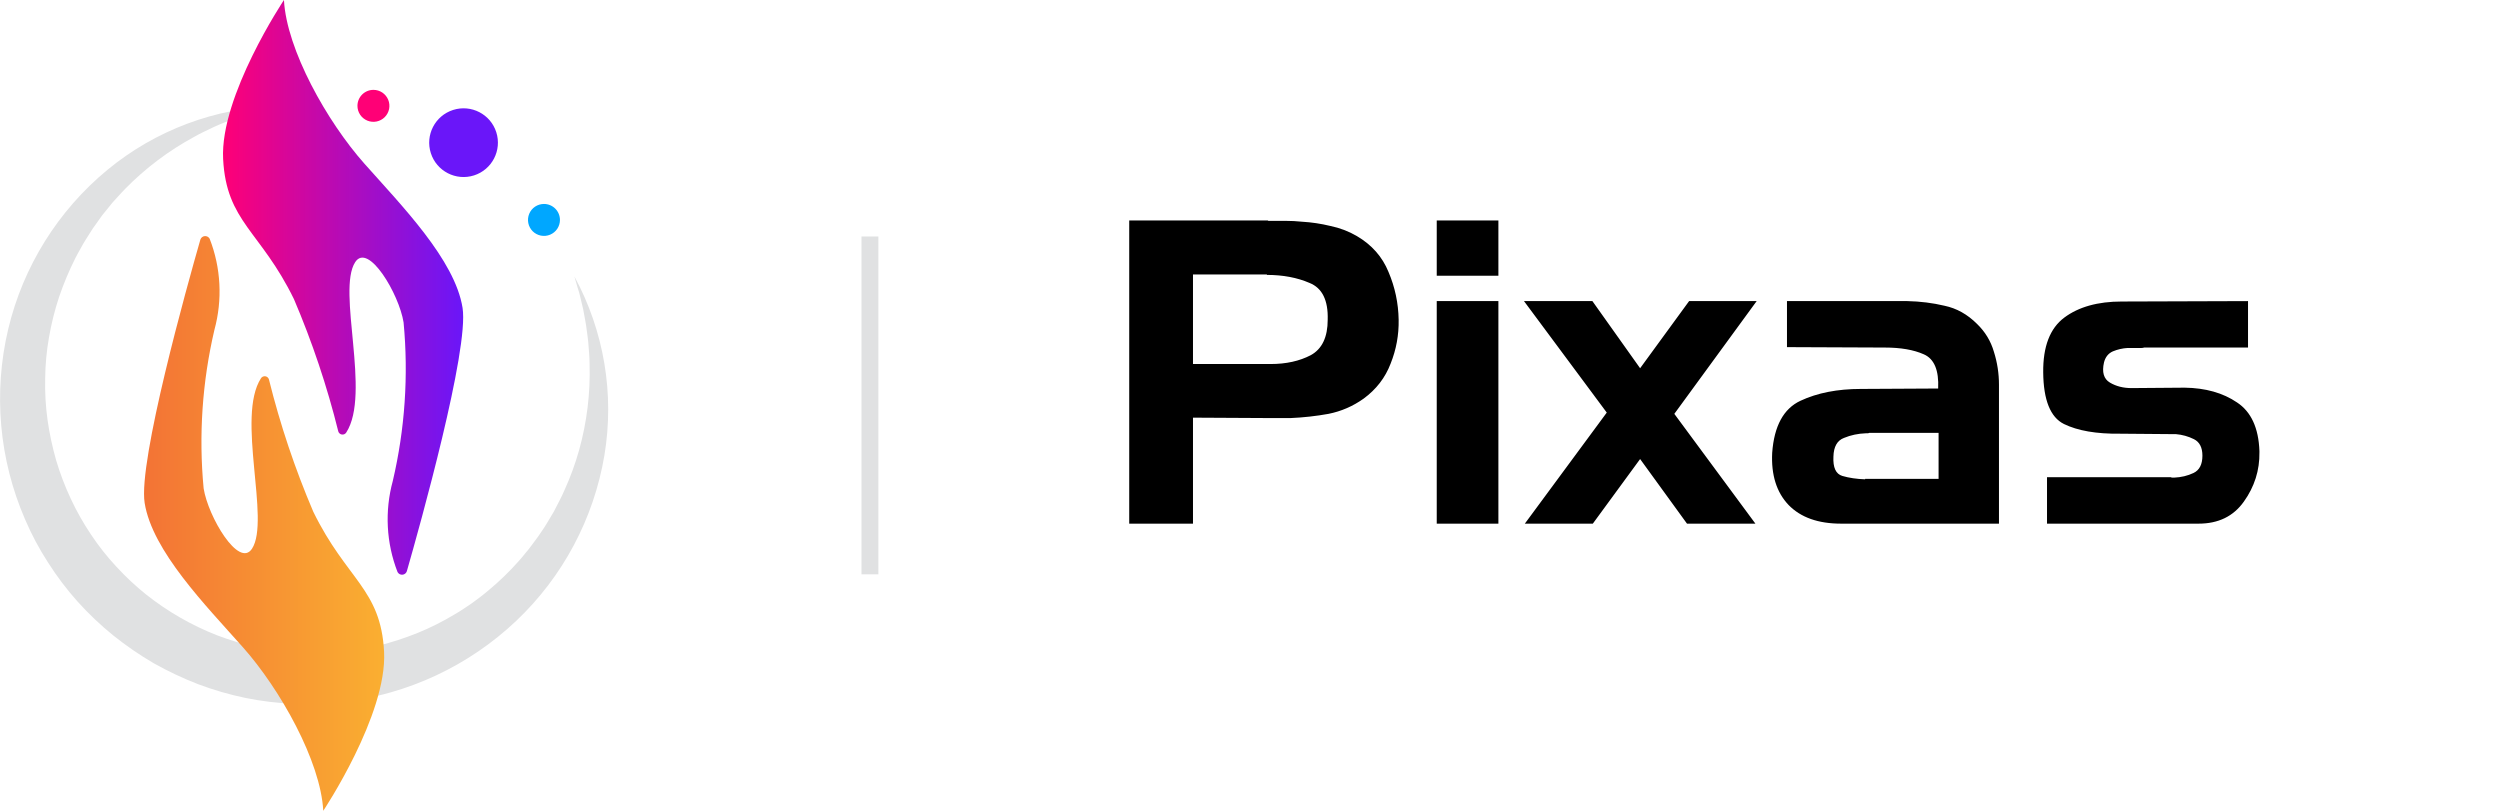<svg width="148" height="48" viewBox="0 0 148 48" fill="none" xmlns="http://www.w3.org/2000/svg">
<g clip-path="url(#clip0_19_22)">
<path d="M52 14H51V34H52V14Z" fill="#E0E1E2"/>
<path d="M34.003 16.364C35.759 19.598 36.385 23.325 35.781 26.955C35.151 30.702 33.319 34.142 30.561 36.755C27.747 39.419 24.147 41.103 20.298 41.555C20.058 41.579 19.818 41.616 19.577 41.63L18.853 41.674C18.369 41.681 17.885 41.692 17.401 41.665C16.432 41.626 15.467 41.509 14.517 41.315C13.566 41.117 12.633 40.845 11.724 40.503C10.82 40.152 9.941 39.737 9.096 39.262C8.259 38.772 7.459 38.222 6.702 37.616C5.949 37.005 5.244 36.336 4.595 35.616C3.949 34.893 3.364 34.119 2.844 33.301C2.318 32.489 1.863 31.634 1.483 30.745C-0.057 27.195 -0.406 23.241 0.488 19.476C1.37 15.779 3.433 12.47 6.364 10.051C9.208 7.707 12.753 6.378 16.437 6.274L15.787 6.433L15.464 6.51L15.144 6.604C14.932 6.668 14.719 6.727 14.509 6.794L13.886 7.017C13.678 7.086 13.475 7.171 13.273 7.256C13.071 7.341 12.867 7.419 12.673 7.512C12.28 7.706 11.881 7.877 11.505 8.097C9.991 8.915 8.609 9.956 7.405 11.185C7.328 11.258 7.257 11.337 7.186 11.416L6.972 11.651C6.832 11.81 6.68 11.958 6.552 12.127L6.152 12.62L6.052 12.743L5.96 12.872L5.777 13.13L5.594 13.387C5.532 13.472 5.471 13.557 5.417 13.647L5.08 14.179C4.963 14.353 4.868 14.54 4.765 14.723C4.662 14.906 4.559 15.087 4.465 15.273C4.091 16.017 3.769 16.785 3.5 17.573C3.241 18.357 3.04 19.159 2.9 19.973C2.757 20.782 2.681 21.602 2.674 22.424C2.656 23.242 2.703 24.06 2.816 24.87C2.931 25.677 3.102 26.475 3.326 27.258C3.558 28.037 3.848 28.797 4.193 29.532C4.536 30.266 4.935 30.973 5.387 31.645C5.834 32.318 6.336 32.954 6.887 33.545C7.433 34.139 8.023 34.692 8.653 35.197C9.922 36.202 11.333 37.014 12.84 37.606C13.595 37.894 14.37 38.128 15.158 38.306C15.947 38.485 16.75 38.599 17.558 38.648C17.958 38.68 18.367 38.678 18.773 38.682L19.381 38.661C19.581 38.661 19.781 38.632 19.988 38.619C20.799 38.55 21.603 38.418 22.394 38.226C23.186 38.028 23.963 37.776 24.721 37.471C25.479 37.162 26.212 36.794 26.913 36.371C27.269 36.171 27.606 35.932 27.948 35.702L28.443 35.333C28.61 35.212 28.763 35.073 28.924 34.945C29.561 34.417 30.156 33.84 30.705 33.221C30.849 33.071 30.973 32.904 31.105 32.745L31.305 32.504C31.37 32.423 31.43 32.338 31.492 32.255C31.614 32.086 31.745 31.923 31.863 31.755L32.214 31.236C32.332 31.063 32.431 30.879 32.541 30.7L32.702 30.43L32.783 30.295L32.855 30.155C33.046 29.782 33.249 29.413 33.413 29.026C33.764 28.257 34.055 27.461 34.283 26.647C34.746 24.986 34.955 23.265 34.903 21.541C34.903 21.106 34.853 20.675 34.823 20.241C34.805 20.023 34.768 19.808 34.741 19.591C34.714 19.374 34.685 19.156 34.641 18.941L34.521 18.292C34.475 18.077 34.421 17.863 34.367 17.648L34.288 17.325C34.259 17.218 34.224 17.113 34.188 17.007L34.003 16.364Z" fill="#E0E1E2"/>
<path d="M19.137 47.999C18.982 45.061 16.584 40.799 14.379 38.316C12.174 35.833 9.013 32.616 8.563 29.773C8.173 27.306 11.077 16.915 11.863 14.181C11.882 14.125 11.916 14.076 11.962 14.04C12.008 14.004 12.064 13.982 12.122 13.977C12.18 13.972 12.239 13.984 12.29 14.012C12.342 14.04 12.384 14.082 12.412 14.134C13.082 15.854 13.18 17.744 12.694 19.525C11.974 22.599 11.758 25.769 12.055 28.912C12.321 30.595 14.145 33.67 14.919 32.483C16.019 30.79 13.97 24.683 15.45 22.393C15.477 22.351 15.515 22.317 15.561 22.297C15.606 22.276 15.657 22.268 15.706 22.275C15.756 22.282 15.802 22.303 15.84 22.336C15.878 22.368 15.906 22.411 15.92 22.459C16.584 25.136 17.463 27.756 18.546 30.293C20.524 34.342 22.546 34.859 22.738 38.587C22.93 42.315 19.137 47.999 19.137 47.999Z" fill="url(#paint0_linear_19_22)"/>
<path d="M16.81 0C16.965 2.938 19.363 7.2 21.568 9.683C23.773 12.166 26.934 15.383 27.384 18.227C27.774 20.693 24.87 31.084 24.084 33.819C24.066 33.875 24.031 33.924 23.985 33.96C23.939 33.996 23.883 34.018 23.825 34.023C23.767 34.028 23.708 34.016 23.656 33.988C23.605 33.96 23.563 33.918 23.535 33.866C22.865 32.146 22.767 30.256 23.253 28.475C23.973 25.401 24.189 22.231 23.892 19.088C23.626 17.406 21.802 14.329 21.028 15.517C19.928 17.209 21.977 23.317 20.497 25.607C20.47 25.649 20.432 25.683 20.386 25.703C20.341 25.724 20.29 25.732 20.241 25.725C20.191 25.718 20.145 25.697 20.107 25.664C20.069 25.632 20.041 25.589 20.027 25.541C19.363 22.864 18.484 20.244 17.401 17.707C15.423 13.658 13.401 13.142 13.209 9.413C13.017 5.684 16.81 0 16.81 0Z" fill="url(#paint1_linear_19_22)"/>
<path d="M28.061 10.384C29.131 10.043 29.721 8.898 29.38 7.828C29.039 6.758 27.895 6.168 26.824 6.509C25.754 6.85 25.164 7.994 25.505 9.064C25.846 10.134 26.991 10.725 28.061 10.384Z" fill="#6A16F9"/>
<path d="M33.149 13.02C33.149 13.207 33.093 13.39 32.99 13.546C32.886 13.701 32.738 13.822 32.565 13.894C32.392 13.966 32.202 13.984 32.019 13.948C31.835 13.911 31.666 13.821 31.534 13.689C31.402 13.557 31.312 13.388 31.275 13.205C31.239 13.021 31.257 12.831 31.329 12.658C31.401 12.485 31.522 12.337 31.677 12.233C31.833 12.13 32.016 12.074 32.203 12.074C32.327 12.074 32.45 12.098 32.565 12.146C32.68 12.194 32.784 12.263 32.872 12.351C32.96 12.439 33.029 12.543 33.077 12.658C33.124 12.773 33.149 12.896 33.149 13.02V13.02Z" fill="#00A7FF"/>
<path d="M22.107 5.32C22.294 5.32 22.477 5.375 22.633 5.479C22.788 5.583 22.909 5.731 22.981 5.904C23.053 6.077 23.071 6.267 23.035 6.451C22.998 6.634 22.908 6.803 22.776 6.935C22.644 7.067 22.475 7.157 22.291 7.194C22.108 7.23 21.918 7.212 21.745 7.14C21.572 7.068 21.424 6.947 21.32 6.792C21.216 6.636 21.161 6.453 21.161 6.266C21.161 6.015 21.261 5.774 21.438 5.597C21.616 5.42 21.856 5.32 22.107 5.32Z" fill="#FF0076"/>
<path d="M75 16.25H70.625V21.55H75.225C76.142 21.55 76.933 21.375 77.6 21.025C78.267 20.658 78.6 19.958 78.6 18.925C78.633 17.775 78.275 17.05 77.525 16.75C76.792 16.433 75.95 16.275 75 16.275V16.25ZM66.85 13.05H75.05C75.067 13.067 75.083 13.075 75.1 13.075C75.133 13.075 75.158 13.075 75.175 13.075C75.492 13.075 75.808 13.075 76.125 13.075C76.442 13.075 76.758 13.092 77.075 13.125C77.642 13.158 78.2 13.242 78.75 13.375C79.317 13.492 79.842 13.692 80.325 13.975C81.208 14.492 81.833 15.2 82.2 16.1C82.583 17 82.783 17.942 82.8 18.925C82.817 19.825 82.658 20.692 82.325 21.525C82.008 22.358 81.475 23.05 80.725 23.6C80.092 24.05 79.4 24.35 78.65 24.5C77.917 24.633 77.167 24.717 76.4 24.75C76.2 24.75 76 24.75 75.8 24.75C75.6 24.75 75.4 24.75 75.2 24.75L70.625 24.725V31H66.85V13.05ZM88.705 31H85.055V17.825H88.705V31ZM88.705 16.325H85.055V13.05H88.705V16.325ZM95.12 24.425L90.22 17.825H94.27L97.095 21.8L99.995 17.825H103.995L99.12 24.5L103.92 31H99.87L97.095 27.175L94.295 31H90.27L95.12 24.425ZM105.789 17.825H112.914C113.68 17.842 114.414 17.933 115.114 18.1C115.83 18.25 116.472 18.608 117.039 19.175C117.522 19.642 117.855 20.192 118.039 20.825C118.239 21.458 118.339 22.108 118.339 22.775V31H108.989C107.639 31 106.605 30.633 105.889 29.9C105.172 29.15 104.847 28.117 104.914 26.8C105.03 25.217 105.589 24.192 106.589 23.725C107.589 23.258 108.78 23.025 110.164 23.025L114.739 23C114.789 21.917 114.505 21.242 113.889 20.975C113.289 20.708 112.522 20.575 111.589 20.575L105.789 20.55V17.825ZM110.414 28.35H114.764V25.625H110.664C110.63 25.642 110.597 25.65 110.564 25.65C110.53 25.65 110.497 25.65 110.464 25.65C109.997 25.667 109.564 25.758 109.164 25.925C108.764 26.075 108.555 26.442 108.539 27.025C108.505 27.675 108.68 28.058 109.064 28.175C109.464 28.292 109.914 28.358 110.414 28.375V28.35ZM121.183 28.25H128.508C128.541 28.267 128.574 28.275 128.608 28.275C128.641 28.275 128.674 28.275 128.708 28.275C129.124 28.258 129.508 28.167 129.858 28C130.208 27.833 130.383 27.492 130.383 26.975C130.383 26.492 130.216 26.167 129.883 26C129.549 25.833 129.191 25.733 128.808 25.7C128.758 25.7 128.708 25.7 128.658 25.7C128.608 25.7 128.558 25.7 128.508 25.7L125.508 25.675C124.108 25.692 122.999 25.5 122.183 25.1C121.383 24.7 120.974 23.683 120.958 22.05C120.941 20.517 121.358 19.433 122.208 18.8C123.058 18.167 124.191 17.85 125.608 17.85L133.083 17.825V20.575H126.933C126.883 20.592 126.833 20.6 126.783 20.6C126.749 20.6 126.708 20.6 126.658 20.6C126.541 20.6 126.424 20.6 126.308 20.6C126.208 20.6 126.091 20.6 125.958 20.6C125.658 20.617 125.366 20.683 125.083 20.8C124.816 20.917 124.641 21.133 124.558 21.45C124.424 22.033 124.541 22.433 124.908 22.65C125.274 22.867 125.699 22.975 126.183 22.975L129.333 22.95C130.566 22.967 131.599 23.258 132.433 23.825C133.266 24.375 133.708 25.333 133.758 26.7C133.758 26.717 133.758 26.733 133.758 26.75C133.758 26.75 133.758 26.758 133.758 26.775C133.774 27.842 133.466 28.817 132.833 29.7C132.216 30.567 131.324 31 130.158 31H121.183V28.25Z" fill="black"/>
</g>
<defs>
<linearGradient id="paint0_linear_19_22" x1="8.527" y1="30.987" x2="22.745" y2="30.987" gradientUnits="userSpaceOnUse">
<stop stop-color="#F37335"/>
<stop offset="1" stop-color="#FAAF31"/>
</linearGradient>
<linearGradient id="paint1_linear_19_22" x1="13.202" y1="17.012" x2="27.42" y2="17.012" gradientUnits="userSpaceOnUse">
<stop stop-color="#FF0076"/>
<stop offset="1" stop-color="#6A16F9"/>
</linearGradient>
<clipPath id="clip0_19_22">
<rect width="148" height="47.999" fill="white"/>
</clipPath>
</defs>
</svg>
